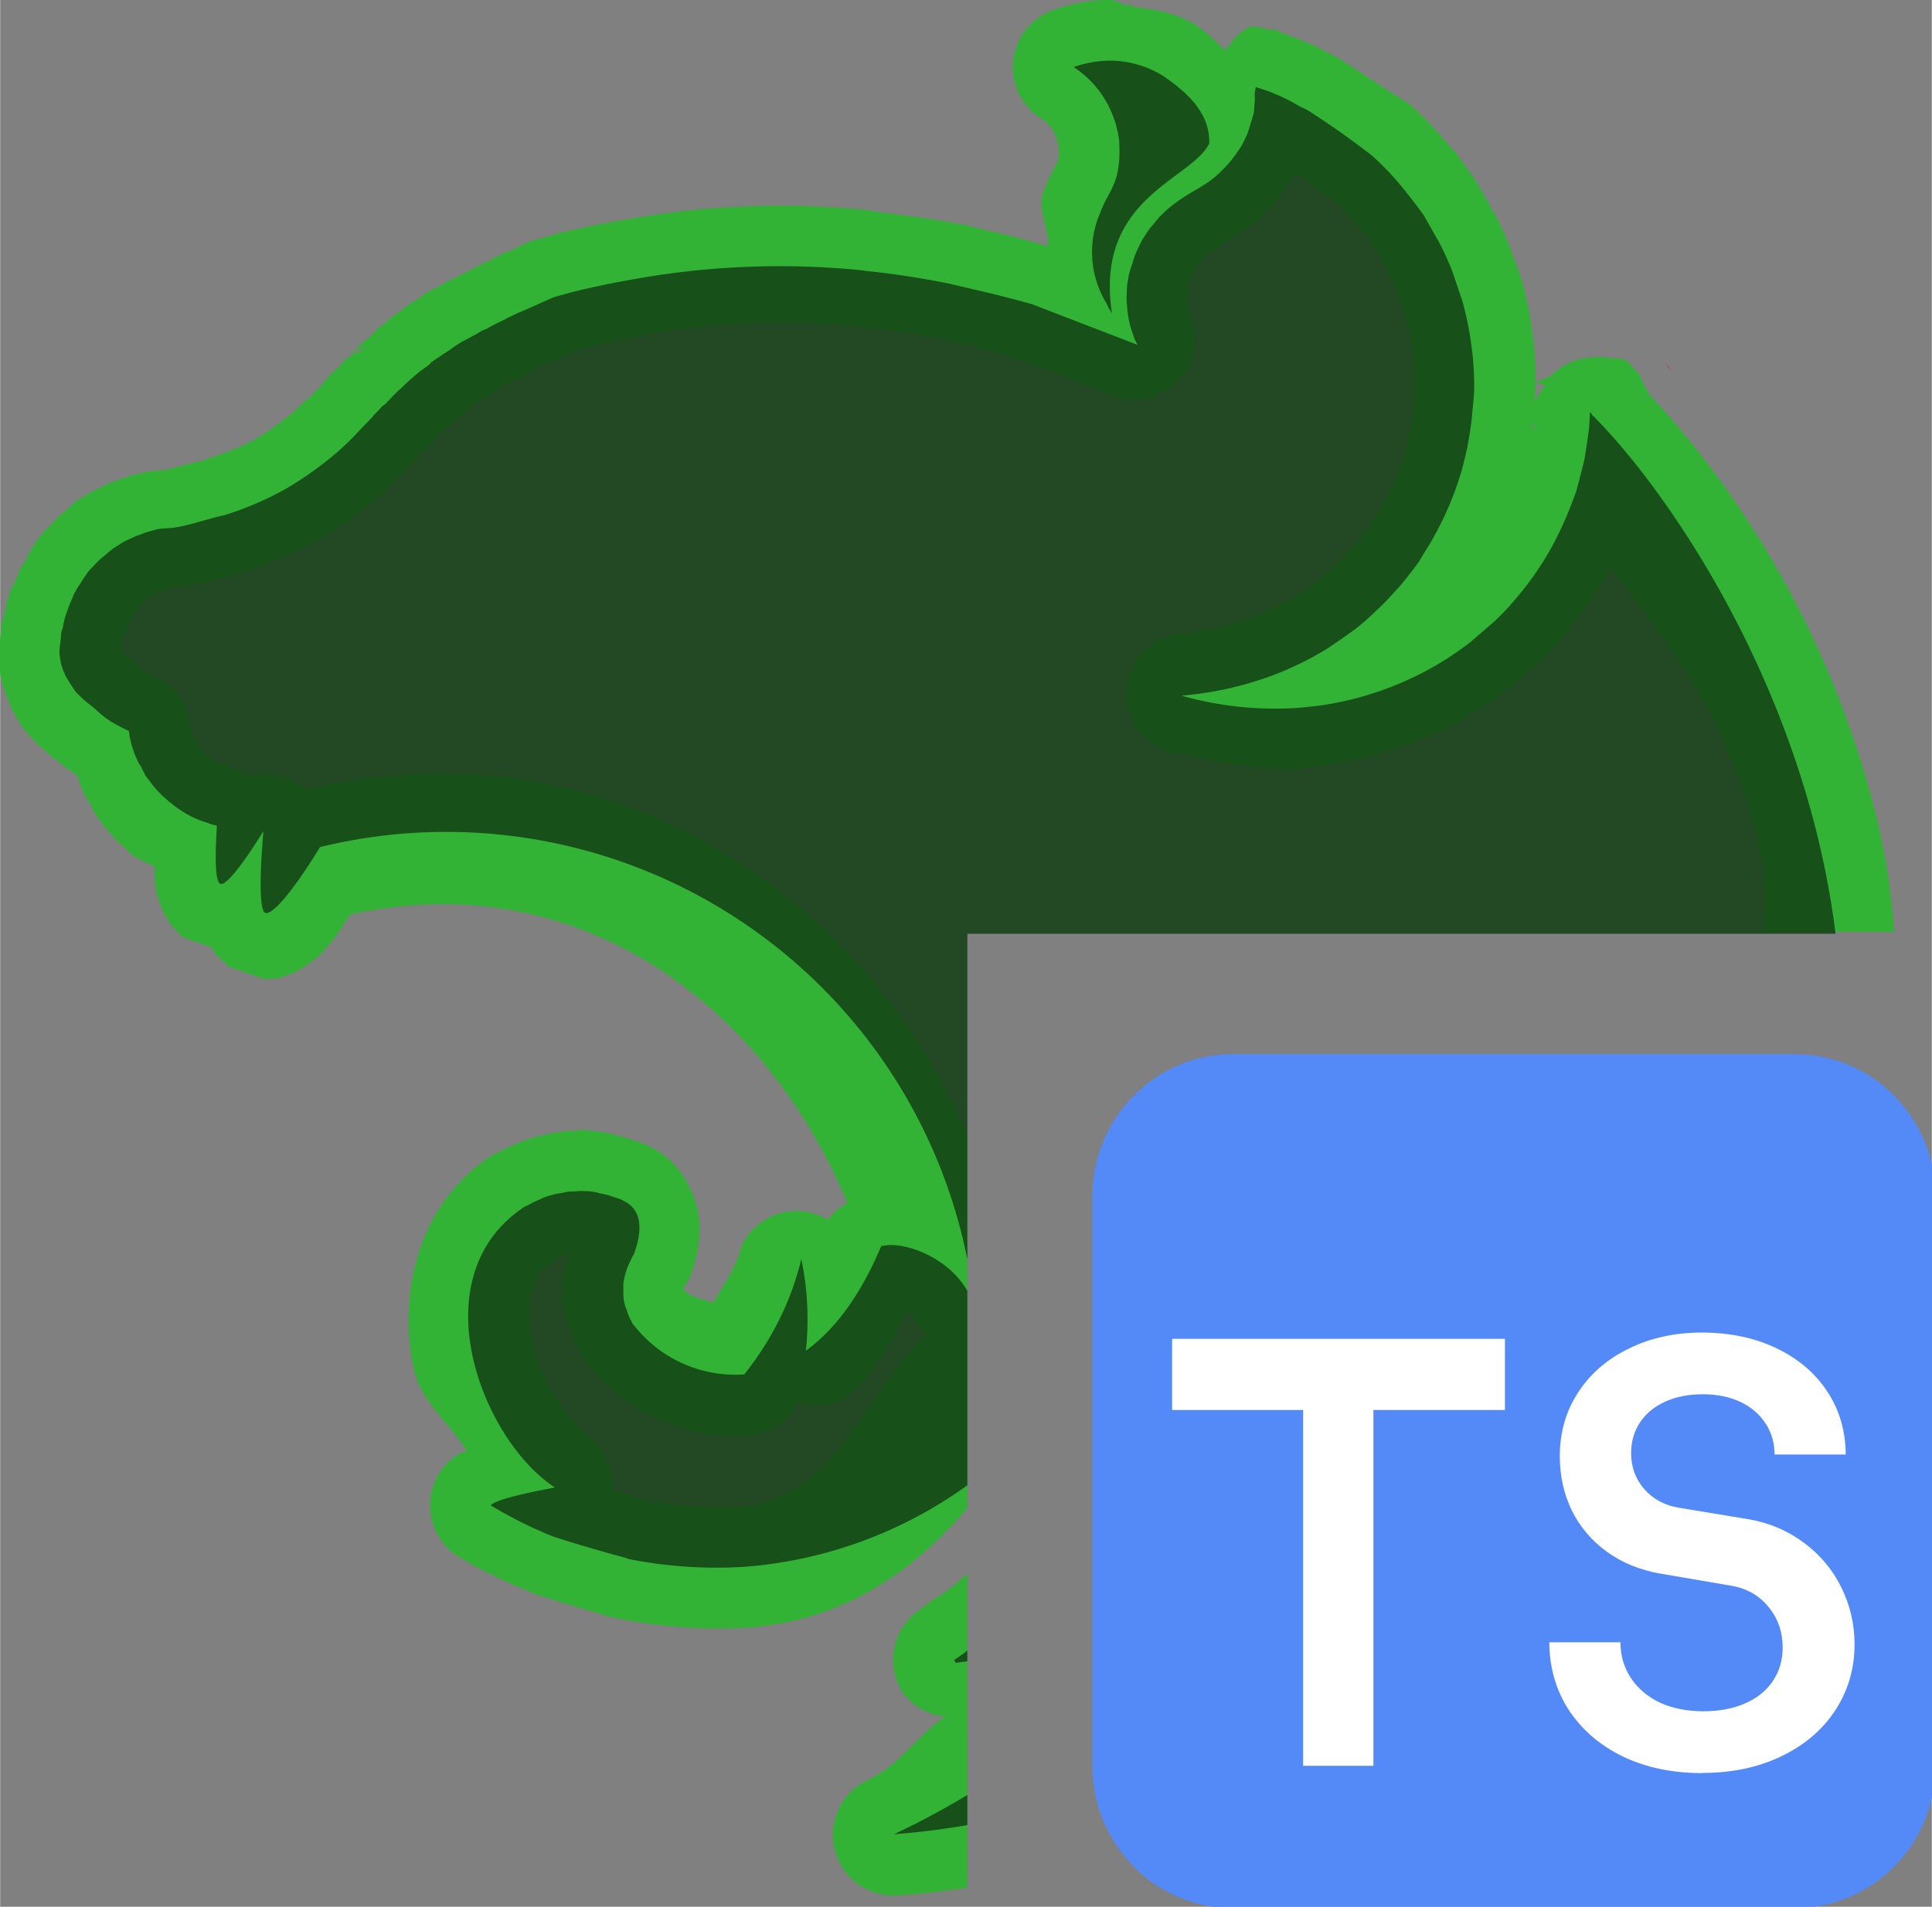 <?xml version="1.0" encoding="UTF-8" standalone="no"?>
<svg
   id="svg8"
   version="1.1"
   viewBox="0 0 4.234 4.18"
   height="15.797"
   width="16.004"
   xml:space="preserve"
   xmlns="http://www.w3.org/2000/svg"
   xmlns:svg="http://www.w3.org/2000/svg"
   xmlns:rdf="http://www.w3.org/1999/02/22-rdf-syntax-ns#"
   xmlns:cc="http://creativecommons.org/ns#"
   xmlns:dc="http://purl.org/dc/elements/1.1/"><rect x="0" y="0" width="4.234" height="4.18" fill="#808080" stroke="none"/><defs
     id="defs2" /><path
     id="path13960"
     style="color:#000000;opacity:0.84;fill:#e0234e;stroke:none;stroke-width:1;stroke-dasharray:none"
     d="m 3.65,0.797 0.01,0.014 c -4.78e-4,-0.001 -0.002,-0.006 -0.002,-0.006 -3.2e-5,-4.187e-5 -0.004,-0.004 -0.008,-0.008 z" /><path
     id="path18145"
     style="color:#000000;fill:#32b335;fill-opacity:1;stroke-linecap:square;stroke-linejoin:round;paint-order:stroke markers fill"
     d="M 2.429,2.3034148e-6 C 2.388,7.4645341e-4 2.347,0.008 2.308,0.022 a 0.133,0.133 0 0 0 -0.029,0.236 c 0.024,0.016 0.032,0.028 0.039,0.053 1.651e-4,6.0938e-4 -1.653e-4,0.001 0,0.002 -1.035e-4,-9.0561e-4 2.428e-4,0.004 0,0.002 a 0.133,0.133 0 0 0 0.002,0.004 0.133,0.133 0 0 0 0,0.002 0.133,0.133 0 0 0 0,0.002 c 9.52e-4,0.025 -3.975e-4,0.027 -0.002,0.031 -0.002,0.004 -0.016,0.027 -0.029,0.061 -0.018,0.04 0.009,0.082 0.008,0.125 C 2.256,0.528 2.216,0.517 2.176,0.508 L 2.111,0.492 a 0.133,0.133 0 0 0 -0.004,0 C 2.046,0.48 1.986,0.472 1.924,0.465 l -0.004,-0.002 a 0.133,0.133 0 0 0 -0.008,0 0.133,0.133 0 0 0 -0.006,-0.002 c -0.178,-0.018 -0.357,-0.012 -0.533,0.02 -0.049,0.008 -0.097,0.018 -0.145,0.029 a 0.133,0.133 0 0 0 -0.004,0.002 l -0.045,0.012 a 0.133,0.133 0 0 0 -0.014,0.004 c -0.024,0.009 -0.039,0.019 -0.049,0.023 v -0.002 l -0.032,0.016 h -0.002 a 0.133,0.133 0 0 0 -0.002,0.002 c -3.52e-4,1.5244e-4 -0.043,0.027 -0.043,0.027 l 0.037,-0.025 c -0.01,0.005 -0.024,0.011 -0.041,0.022 -0.012,0.006 -0.024,0.011 -0.035,0.018 -0.006,0.003 -0.013,0.005 -0.018,0.008 -0.001,6.7301e-4 -0.003,0.001 -0.004,0.002 a 0.133,0.133 0 0 0 -0.006,0.004 l -0.027,0.014 c -0.013,0.007 -0.025,0.017 -0.037,0.025 v -0.002 c 1.511e-4,-1.0828e-4 -0.01,0.008 -0.018,0.013 l -0.002,0.002 c -0.003,0.002 -0.003,0.002 -0.006,0.004 -7.614e-4,5.2037e-4 -0.001,0.002 -0.002,0.002 a 0.133,0.133 0 0 0 -0.002,0.002 0.133,0.133 0 0 0 -0.002,0 c -0.002,0.001 -0.003,0.003 -0.004,0.004 -0.004,0.003 -0.008,0.005 -0.011,0.008 a 0.133,0.133 0 0 0 -0.012,0.01 l -0.002,0.002 a 0.133,0.133 0 0 0 -0.008,0.008 l 0.002,-0.004 a 0.133,0.133 0 0 0 -0.008,0.006 l -0.008,0.008 c -0.002,0.002 -0.005,0.006 -0.009,0.01 a 0.133,0.133 0 0 0 -0.002,0.002 0.133,0.133 0 0 0 -0.004,0.004 c -2.318e-4,7.469e-5 -0.002,0.002 -0.002,0.002 -1.197e-4,1.6995e-4 -0.001,-2.0998e-4 -0.002,0 -3.65e-5,2.558e-5 -0.006,0.005 -0.012,0.01 -0.003,0.002 -0.005,0.005 -0.008,0.008 2.68e-5,-2.685e-5 -0.002,0.001 -0.002,0.002 -3.355e-4,3.0299e-4 -0.002,0.002 -0.002,0.002 -0.005,0.004 -0.009,0.009 -0.013,0.014 0.003,-0.002 0.005,-0.001 0.008,-0.004 4.106e-4,-5.3806e-4 -4.213e-4,-0.002 0,-0.002 0.004,-0.004 0.01,-0.008 0.01,-0.008 -1.57e-5,1.105e-5 0.006,-0.002 0.008,-0.002 0.002,-6.6843e-4 0.007,-0.002 0.011,-0.004 a 0.133,0.133 0 0 0 -0.019,0.013 0.133,0.133 0 0 0 -0.016,0.008 0.133,0.133 0 0 0 -0.004,0.002 c -3.535e-4,3.1805e-4 -0.002,-2.639e-4 -0.002,0 -3.173e-4,3.8594e-4 3.704e-4,0.002 0,0.002 -6.714e-4,6.0343e-4 -0.004,0.002 -0.004,0.002 2.1e-5,-2.416e-5 -0.003,0.002 -0.004,0.004 l -0.004,0.004 -0.002,0.002 c -1.046e-4,1.2995e-4 8.5e-6,0.002 0,0.002 a 0.133,0.133 0 0 0 -0.014,0.013 c -0.002,0.002 -0.005,0.003 -0.006,0.004 a 0.133,0.133 0 0 0 -0.013,0.016 l -0.018,0.02 -0.002,0.002 a 0.133,0.133 0 0 0 -0.004,0.004 c -0.012,0.014 -0.027,0.025 -0.041,0.037 a 0.133,0.133 0 0 0 0,0.002 c -0.03,0.026 -0.061,0.049 -0.096,0.069 -0.032,0.017 -0.067,0.03 -0.102,0.041 -8.131e-4,2.596e-4 -0.001,0.002 -0.002,0.002 -0.047,0.011 -0.09,0.023 -0.096,0.023 -0.011,8.9e-4 -0.025,0.002 -0.027,0.002 a 0.133,0.133 0 0 0 -0.018,0.004 l -0.025,0.006 a 0.133,0.133 0 0 0 -0.012,0.004 l -0.025,0.009 a 0.133,0.133 0 0 0 -0.011,0.004 l -0.024,0.012 a 0.133,0.133 0 0 0 -0.016,0.008 l -0.022,0.013 a 0.133,0.133 0 0 0 -0.006,0.004 c -0.008,0.005 -0.014,0.012 -0.021,0.018 -0.002,0.002 -0.002,0.002 -0.004,0.004 -0.004,0.003 -0.008,0.006 -0.012,0.01 -0.009,0.008 -0.018,0.018 -0.023,0.024 a 0.133,0.133 0 0 0 -0.002,0.002 c -5.738e-4,6.619e-4 -0.013,0.009 -0.029,0.034 a 0.133,0.133 0 0 0 -0.001,0.002 c -0.002,0.002 -0.011,0.014 -0.022,0.039 -0.004,0.007 -0.01,0.013 -0.013,0.02 a 0.133,0.133 0 0 0 -0.002,0.008 l -0.012,0.025 a 0.133,0.133 0 0 0 -0.004,0.008 c -0.004,0.01 -0.007,0.021 -0.01,0.032 a 0.133,0.133 0 0 0 -0.002,0.01 c -2.35e-4,9.984e-4 -0.003,0.014 -0.004,0.019 a 0.133,0.133 0 0 0 -0.004,0.01 c -0.003,0.016 -0.001,0.011 -0.002,0.018 -4.358e-4,0.005 -0.002,0.018 -0.002,0.02 -8.528e-4,0.006 -0.004,0.02 -0.004,0.039 0,0.003 -1.2910000345e-4,0.016 0.004,0.037 0.003,0.02 0.01,0.04 0.018,0.059 a 0.133,0.133 0 0 0 0.004,0.012 c 0.009,0.019 0.016,0.029 0.021,0.037 a 0.133,0.133 0 0 0 0,0.002 l 0.014,0.018 a 0.133,0.133 0 0 0 0.012,0.014 c 0.015,0.015 0.03,0.03 0.047,0.043 0.001,0.001 0.005,0.002 0.006,0.004 7.369e-4,5.455e-4 8.093e-4,0.002 0.002,0.002 0.011,0.01 0.029,0.022 0.045,0.033 0.002,0.006 0.004,0.012 0.006,0.018 a 0.133,0.133 0 0 0 0,0.002 l 0.008,0.018 a 0.133,0.133 0 0 0 0.013,0.023 l 0.004,0.006 c 0.002,0.003 0.002,0.007 0.004,0.01 a 0.133,0.133 0 0 0 0.008,0.013 l 0.016,0.022 a 0.133,0.133 0 0 0 0.006,0.006 c 0.008,0.01 0.016,0.02 0.025,0.029 a 0.133,0.133 0 0 0 0.006,0.004 l 0.019,0.018 a 0.133,0.133 0 0 0 0.002,0.002 c 6.681e-4,5.797e-4 0.001,0.002 0.002,0.002 0.015,0.012 0.034,0.017 0.051,0.027 4.712e-4,0.028 -0.005,0.047 0.02,0.101 0.004,0.009 0.013,0.023 0.013,0.024 3.437e-4,4.682e-4 0.027,0.029 0.027,0.029 6.561e-4,5.041e-4 0.042,0.015 0.063,0.022 0.004,0.006 0.01,0.015 0.01,0.016 4.454e-4,5.918e-4 0.029,0.027 0.029,0.027 0.001,7.937e-4 0.077,0.027 0.078,0.027 7.077e-4,2.45e-5 0.022,-2.78e-4 0.032,-0.002 0.009,-0.002 0.016,-0.005 0.023,-0.008 0.014,-0.005 0.023,-0.01 0.031,-0.016 0.032,-0.02 0.045,-0.036 0.061,-0.055 0.015,-0.017 0.027,-0.04 0.041,-0.06 C 1.263,1.895 1.672,2.196 1.857,2.637 a 0.133,0.133 0 0 0 -0.043,0.037 0.133,0.133 0 0 0 -0.188,0.055 c -0.011,0.046 -0.039,0.086 -0.063,0.127 -0.023,-0.009 -0.048,-0.01 -0.065,-0.029 4.052e-4,-0.001 -5.285e-4,-0.002 0,-0.004 a 0.133,0.133 0 0 0 0.016,-0.029 c 0.012,-0.035 0.022,-0.073 0.018,-0.121 -0.005,-0.048 -0.033,-0.108 -0.078,-0.141 a 0.133,0.133 0 0 0 -0.008,-0.006 c -0.013,-0.008 -0.027,-0.015 -0.041,-0.021 a 0.133,0.133 0 0 0 -0.008,-0.002 l -0.01,-0.004 -0.006,-0.002 a 0.133,0.133 0 0 0 -0.014,-0.004 c -0.005,-0.001 -0.014,-0.004 -0.023,-0.006 -0.01,-0.003 -0.021,-0.005 -0.032,-0.006 l -0.013,-0.002 c -0.009,-9.773e-4 -0.019,-0.001 -0.027,-0.002 a 0.133,0.133 0 0 0 -0.01,0.002 h -0.008 c -0.02,1.092e-4 -0.041,0.004 -0.06,0.01 l 0.02,-0.006 c -0.005,7.364e-4 -0.018,0.004 -0.034,0.008 -0.013,0.003 -0.026,0.007 -0.039,0.012 a 0.133,0.133 0 0 0 -0.008,0.004 l -0.02,0.008 a 0.133,0.133 0 0 0 -0.004,0.002 c -0.014,0.007 -0.016,0.009 -0.01,0.006 a 0.133,0.133 0 0 0 -0.023,0.011 C 0.911,2.643 0.873,2.842 0.906,2.998 c 0.016,0.077 0.079,0.121 0.117,0.183 -0.009,0.005 -0.011,6.809e-4 -0.023,0.01 a 0.133,0.133 0 0 0 -0.016,0.012 l -0.002,0.002 a 0.133,0.133 0 0 0 0.025,0.209 c 0.05,0.03 0.102,0.054 0.156,0.076 a 0.133,0.133 0 0 0 0.008,0.004 c 0.068,0.022 0.137,0.042 0.168,0.051 l -0.001,-0.001 a 0.133,0.133 0 0 0 0.01,0.003 c 0.095,0.019 0.192,0.027 0.289,0.021 a 0.133,0.133 0 0 0 0.002,0 C 1.845,3.553 1.997,3.45 2.12,3.306 V 2.488 C 1.881,1.93 1.297,1.579 0.672,1.731 a 0.133,0.133 0 0 0 -0.123,-0.029 0.133,0.133 0 0 0 -0.035,-0.016 l -0.008,-0.004 a 0.133,0.133 0 0 0 -0.008,-0.002 c -0.012,-0.004 -0.024,-0.009 -0.034,-0.018 a 0.133,0.133 0 0 0 -0.029,-0.02 l 0.009,0.004 v -0.002 c -0.001,-0.001 -0.002,-0.003 -0.004,-0.004 l -0.002,-0.002 -0.004,-0.006 -0.004,-0.008 c -2.61e-4,-5.294e-4 2.579e-4,-0.002 0,-0.002 a 0.133,0.133 0 0 0 -0.012,-0.018 h 0.002 l 0.002,0.002 c -0.003,-0.006 -0.005,-0.013 -0.006,-0.02 A 0.133,0.133 0 0 0 0.328,1.478 l -0.002,-0.002 h -0.002 c -0.019,-0.009 -0.004,-0.003 -0.031,-0.026 a 0.133,0.133 0 0 0 -0.01,-0.008 c -0.005,-0.003 -0.008,-0.007 -0.012,-0.011 l -0.006,-0.006 v -0.002 c 8.967e-4,-0.008 0.004,-0.022 0.002,-0.014 l -0.004,0.009 a 0.133,0.133 0 0 0 0,-5.167e-4 0.133,0.133 0 0 0 0,-5.168e-4 0.133,0.133 0 0 0 0,-5.168e-4 0.133,0.133 0 0 0 0,-5.167e-4 0.133,0.133 0 0 0 0,-5.168e-4 0.133,0.133 0 0 0 0,-5.167e-4 0.133,0.133 0 0 0 0.008,-0.027 l 0.002,-0.002 -0.002,0.01 c 0.001,-0.005 0.003,-0.009 0.004,-0.014 l 0.004,-0.008 0.004,-0.012 0.004,-0.006 a 0.133,0.133 0 0 0 0.012,-0.02 c -0.005,0.011 0.002,3.105e-4 0.006,-0.006 l 0.002,-0.004 c 9.8e-6,2.865e-4 -0.002,0.005 0.006,-0.004 a 0.133,0.133 0 0 0 0.01,-0.01 l 0.006,-0.004 0.01,-0.006 0.01,-0.004 0.011,-0.006 0.01,-0.002 0.01,-0.002 a 0.133,0.133 0 0 0 0.006,0 c 0.068,-0.006 0.11,-0.026 0.137,-0.032 a 0.133,0.133 0 0 0 0.013,-0.002 c 0.053,-0.017 0.104,-0.04 0.152,-0.066 a 0.133,0.133 0 0 0 0.002,0 c 0.049,-0.028 0.096,-0.061 0.138,-0.098 0.021,-0.018 0.04,-0.037 0.059,-0.057 l 0.002,-0.002 a 0.133,0.133 0 0 0 0.002,-0.002 l 0.024,-0.026 0.008,-0.009 0.004,-0.004 0.008,-0.008 a 0.133,0.133 0 0 0 0.008,-0.008 0.133,0.133 0 0 0 0.002,0 l 0.014,-0.016 c -3.91e-5,3.907e-5 0.001,-0.003 0.002,-0.004 6.4e-6,-4.47e-6 -0.003,9.5838e-4 -0.003,0.001 a 0.133,0.133 0 0 0 0.011,-0.009 h 5.168e-4 c 4.673e-4,1.0017e-4 6.995e-4,3.0051e-4 0.001,0 a 0.133,0.133 0 0 0 0.003,-0.003 c 4.41e-4,-2.3392e-4 7.532e-4,-6.9353e-4 0.001,-0.001 5.802e-4,-7.6218e-4 0.002,-0.001 0.002,-0.002 l 0.004,-0.004 c 4.474e-4,-5.4392e-4 0.001,-0.001 0.002,-0.002 2.362e-4,-2.1197e-4 0.002,1.435e-4 0.002,0 4.501e-4,-3.2319e-4 0.001,-0.002 0.002,-0.002 8.024e-4,-9.8089e-4 7.133e-4,-5.2654e-4 0.002,-0.002 0.003,-0.002 0.005,-0.004 0.008,-0.006 v -0.002 l 0.006,-0.004 0.006,-0.006 h 0.002 a 0.133,0.133 0 0 0 0.002,-0.002 l 0.013,-0.012 a 0.133,0.133 0 0 0 0.004,-0.004 c 6.9e-4,-3.6452e-4 0.002,-0.002 0.002,-0.002 -2.28e-5,1.253e-5 0.001,-0.002 0.002,-0.002 a 0.133,0.133 0 0 0 0.004,-0.002 0.133,0.133 0 0 0 0.002,-0.002 0.133,0.133 0 0 0 0.01,-0.006 c 7e-5,-5.366e-5 0.005,-0.005 0.008,-0.008 l -0.002,0.004 c 0.002,-0.002 0.006,-0.004 0.012,-0.008 0.004,-0.003 0.007,-0.005 0.011,-0.008 l 0.016,-0.01 0.009,-0.004 c 0.005,-0.002 0.01,-0.005 0.014,-0.008 a 0.133,0.133 0 0 0 0.018,-0.008 c 0.009,-0.005 0.018,-0.01 0.027,-0.014 a 0.133,0.133 0 0 0 0.013,-0.008 c 8.082e-4,-4.9374e-4 0.007,-0.003 0.018,-0.008 l 0.006,-0.004 0.027,-0.011 a 0.133,0.133 0 0 0 0.002,0 c 0.018,-0.008 0.028,-0.015 0.035,-0.018 h 0.002 l 0.032,-0.008 c 0.041,-0.01 0.082,-0.019 0.123,-0.026 0.148,-0.026 0.3,-0.032 0.449,-0.018 h 0.006 0.002 a 0.133,0.133 0 0 0 0.01,0.002 c 0.057,0.006 0.114,0.014 0.17,0.025 l 0.058,0.014 a 0.133,0.133 0 0 0 0.002,0 c 0.037,0.009 0.073,0.019 0.11,0.029 l 0.221,0.086 A 0.133,0.133 0 0 0 2.613,0.703 l -0.002,-0.004 -0.002,-0.006 -0.004,-0.013 v -0.002 c -0.001,-0.005 -0.002,-0.01 -0.002,-0.016 a 0.133,0.133 0 0 0 0,-5.1676e-4 0.133,0.133 0 0 0 0,-5.1676e-4 0.133,0.133 0 0 0 0,-5.1677e-4 0.133,0.133 0 0 0 0,-5.1676e-4 0.133,0.133 0 0 0 0,-5.1677e-4 0.133,0.133 0 0 0 0,-5.1676e-4 0.133,0.133 0 0 0 0,-5.1677e-4 0.133,0.133 0 0 0 0,-5.1676e-4 0.133,0.133 0 0 0 0,-5.1676e-4 0.133,0.133 0 0 0 0,-5.1677e-4 0.133,0.133 0 0 0 0,-5.1676e-4 0.133,0.133 0 0 0 0,-5.1677e-4 0.133,0.133 0 0 0 -5.168e-4,-0.002 l 5.168e-4,-5.1677e-4 c 6.25e-5,-6.3703e-4 0,-0.002 0,-0.003 v -0.012 -0.004 a 0.133,0.133 0 0 0 0,-5.1677e-4 0.133,0.133 0 0 0 0,-5.1676e-4 0.133,0.133 0 0 0 0,-5.1677e-4 0.133,0.133 0 0 0 0,-5.1676e-4 l 0.002,-0.012 c 4.076e-4,-0.001 0.001,-0.002 0.002,-0.004 a 0.133,0.133 0 0 0 0.002,-0.008 l 0.002,-0.004 0.01,-0.016 v -0.002 c 5.212e-4,-7.4481e-4 0.002,-0.001 0.002,-0.002 a 0.133,0.133 0 0 0 0.008,-0.012 h 0.002 a 0.133,0.133 0 0 0 0.002,-0.004 0.133,0.133 0 0 0 0.01,-0.01 l 0.002,-0.002 a 0.133,0.133 0 0 0 0.006,-0.004 c -8.401e-4,7.4902e-4 0.001,-8.8937e-4 0.003,-0.003 0.002,-0.001 0.004,-0.003 0.007,-0.005 a 0.133,0.133 0 0 0 0.002,0 c 0.01,-0.007 0.035,-0.022 0.065,-0.043 0.018,-0.012 0.028,-0.021 0.031,-0.023 a 0.133,0.133 0 0 0 0.002,-0.006 c 0.01,-0.009 0.027,-0.023 0.022,-0.018 a 0.133,0.133 0 0 0 0.013,-0.016 c 0.006,-0.008 0.012,-0.015 0.018,-0.023 0.003,-0.003 0.004,-0.005 0.005,-0.006 h -5.167e-4 l 0.004,-0.008 a 0.133,0.133 0 0 0 0.014,-0.022 c 0.03,0.021 0.059,0.042 0.088,0.065 4.215e-4,3.2772e-4 0.001,-3.2811e-4 0.002,0 0.018,0.017 0.035,0.035 0.051,0.055 0.012,0.015 0.024,0.03 0.035,0.047 l 0.027,0.051 c 0.007,0.015 0.015,0.029 0.021,0.044 l 0.018,0.055 c 0.009,0.035 0.015,0.069 0.018,0.105 9.07e-4,0.015 0.002,0.028 0.002,0.039 0,0.014 -0.001,0.034 -0.004,0.055 a 0.133,0.133 0 0 0 0,0.002 c -0.001,0.015 -0.004,0.033 -0.008,0.056 -0.004,0.018 -0.009,0.036 -0.013,0.049 -0.011,0.035 -0.025,0.067 -0.043,0.099 a 0.133,0.133 0 0 0 -0.002,0.002 c -0.006,0.011 -0.014,0.025 -0.025,0.043 a 0.133,0.133 0 0 0 0,0.002 c -0.011,0.015 -0.024,0.032 -0.037,0.047 -0.013,0.015 -0.025,0.028 -0.033,0.035 a 0.133,0.133 0 0 0 -0.006,0.006 c -0.012,0.012 -0.025,0.022 -0.039,0.033 -0.013,0.01 -0.028,0.022 -0.045,0.034 -0.031,0.019 -0.066,0.035 -0.1,0.049 -0.053,0.019 -0.108,0.033 -0.164,0.037 a 0.133,0.133 0 0 0 0.008,0.264 c 0.004,0.001 0.009,0.001 0.013,0.002 0.082,0.019 0.166,0.034 0.25,0.029 a 0.133,0.133 0 0 0 0.004,-0.002 c 0.022,-0.002 0.049,-0.004 0.08,-0.01 0.081,-0.014 0.158,-0.039 0.232,-0.076 0.049,-0.024 0.096,-0.053 0.139,-0.086 a 0.133,0.133 0 0 0 0.006,-0.006 l 0.023,-0.02 0.027,-0.023 a 0.133,0.133 0 0 0 0.01,-0.008 c 0.017,-0.017 0.036,-0.036 0.055,-0.059 h -0.002 c 0.035,-0.041 0.068,-0.085 0.094,-0.133 a 0.133,0.133 0 0 0 0,-5.167e-4 0.133,0.133 0 0 0 0,-5.168e-4 0.133,0.133 0 0 0 0,-5.168e-4 c 0.003,-0.006 0.005,-0.012 0.008,-0.018 0.116,0.16 0.249,0.31 0.322,0.592 0.017,0.066 0.019,0.136 0.011,0.209 h 0.29 c -0.007,-0.096 -0.022,-0.188 -0.045,-0.276 -0.111,-0.427 -0.332,-0.732 -0.492,-0.902 -0.002,-0.002 -0.004,-0.01 -0.006,-0.012 -0.006,-0.007 -0.013,-0.03 -0.02,-0.037 -0.007,-0.007 -0.022,-0.024 -0.022,-0.024 -2.07e-4,-1.5285e-4 -0.005,-0.003 -0.006,-0.004 a 0.133,0.133 0 0 0 -0.027,-0.002 0.133,0.133 0 0 0 -0.045,-0.002 0.133,0.133 0 0 0 -0.09,0.041 0.133,0.133 0 0 0 -0.029,0.013 v 0.002 l 0.018,0.004 a 0.133,0.133 0 0 0 -0.024,0.039 c 0.001,-0.015 0.002,-0.029 0.002,-0.045 0,-0.022 -0.001,-0.041 -0.002,-0.057 a 0.133,0.133 0 0 0 0,-5.1677e-4 0.133,0.133 0 0 0 0,-5.1676e-4 0.133,0.133 0 0 0 0,-5.1677e-4 c -0.004,-0.054 -0.013,-0.108 -0.027,-0.16 a 0.133,0.133 0 0 0 -0.002,-0.008 l -0.024,-0.065 a 0.133,0.133 0 0 0 -0.002,-0.006 c -0.01,-0.025 -0.021,-0.05 -0.034,-0.074 a 0.133,0.133 0 0 0 -0.004,-0.006 l -0.034,-0.061 a 0.133,0.133 0 0 0 -0.006,-0.008 c -0.014,-0.021 -0.029,-0.042 -0.045,-0.063 a 0.133,0.133 0 0 0 -0.002,0 c -0.027,-0.033 -0.056,-0.065 -0.088,-0.094 a 0.133,0.133 0 0 0 -0.006,-0.006 C 3.041,0.199 2.991,0.164 2.939,0.131 a 0.133,0.133 0 0 0 -0.006,-0.004 c -0.005,-0.003 -0.011,-0.005 -0.016,-0.008 l -0.019,-0.01 C 2.874,0.096 2.847,0.086 2.82,0.076 2.819,0.076 2.819,0.075 2.818,0.074 a 0.133,0.133 0 0 0 -0.004,0 c -0.009,-0.003 -0.016,-0.009 -0.025,-0.012 v 0.006 a 0.133,0.133 0 0 0 -0.049,-0.01 0.133,0.133 0 0 0 -0.054,0.053 C 2.665,0.092 2.643,0.07 2.627,0.059 a 0.133,0.133 0 0 0 -0.006,-0.004 C 2.579,0.028 2.53,0.021 2.48,0.014 a 0.133,0.133 0 0 0 -0.006,-0.006 v 0.004 C 2.459,0.01 2.447,-3.8526585e-5 2.431,2.2634148e-6 a 0.133,0.133 0 0 0 -0.002,0 z M 2.304,0.722 c 0.002,0.003 0.004,0.007 0.006,0.01 7.045e-4,0.001 -7.194e-4,0.002 0,0.004 z m 1.055,0.204 c 0.002,0.01 0.004,0.014 0.006,0.023 -0.004,-0.009 -0.006,-0.014 -0.008,-0.018 2.32e-4,-0.002 0.002,-0.003 0.002,-0.006 z m -3.094,0.504 0.008,0.029 a 0.133,0.133 0 0 0 -0.008,-0.027 z M 1.248,2.746 c -0.005,0.015 -0.012,0.031 -0.014,0.047 a 0.133,0.133 0 0 0 -0.002,0.02 v 0.013 c 0,0.008 -8.364e-4,0.023 0.002,0.041 a 0.133,0.133 0 0 0 0.002,0.002 c 0.002,0.014 0.005,0.026 0.01,0.039 7.758e-4,0.003 0.001,0.002 0.002,0.004 0.001,0.003 7.231e-4,0.006 0.002,0.009 0.003,0.008 0.007,0.018 0.008,0.02 a 0.133,0.133 0 0 0 0.006,0.012 c 0.001,0.003 0.004,0.008 0.01,0.018 a 0.133,0.133 0 0 0 0.006,0.008 c 0.002,0.003 0.002,0.005 0.004,0.008 0.085,0.109 0.22,0.17 0.358,0.16 a 0.133,0.133 0 0 0 0.094,-0.051 c 0.005,-0.006 0.007,-0.015 0.012,-0.022 a 0.133,0.133 0 0 0 0.098,-0.006 c 0.078,-0.056 0.104,-0.125 0.141,-0.192 0.014,0.01 0.02,0.018 0.021,0.022 3.59e-5,1.777e-4 -1.78e-5,0.002 0,0.002 a 0.133,0.133 0 0 0 0.02,0.025 C 1.888,3.066 1.828,3.288 1.621,3.303 c -0.071,0.004 -0.14,-0.002 -0.211,-0.016 -0.013,-0.004 -0.045,-0.014 -0.069,-0.021 A 0.133,0.133 0 0 0 1.291,3.149 c -0.036,-0.024 -0.105,-0.118 -0.123,-0.205 -0.018,-0.087 -0.01,-0.143 0.057,-0.188 5.204e-4,-3.352e-4 0.006,-0.002 0.006,-0.002 l 0.01,-0.004 0.004,-0.002 a 0.133,0.133 0 0 0 0.004,-0.002 z m 0.872,0.704 c -0.017,0.015 -0.035,0.03 -0.054,0.044 -0.009,0.006 -0.02,0.012 -0.022,0.013 a 0.133,0.133 0 0 0 -0.002,0.002 l -0.006,0.004 a 0.133,0.133 0 0 0 -0.002,0.002 c -0.005,0.004 -0.01,0.008 -0.016,0.012 a 0.133,0.133 0 0 0 -0.047,0.17 l 0.002,0.006 a 0.133,0.133 0 0 0 0.098,0.06 C 2.011,3.804 1.972,3.869 1.904,3.901 a 0.133,0.133 0 0 0 0.065,0.254 c 0.051,-0.003 0.101,-0.009 0.151,-0.017 z" /><path
     id="path18147"
     style="color:#000000;fill:#134014;fill-opacity:0.851;stroke-width:0.266;stroke-linecap:square;stroke-linejoin:round;paint-order:stroke markers fill"
     d="m 2.431,0.133 a 0.247,0.247 0 0 0 -0.078,0.014 c 0.051,0.034 0.08,0.08 0.094,0.131 0.001,0.007 0.003,0.011 0.004,0.019 a 0.111,0.111 0 0 1 0.002,0.018 c 0.004,0.089 -0.023,0.1 -0.042,0.152 a 0.215,0.215 0 0 0 0.014,0.198 0.121,0.121 0 0 0 0.012,0.022 C 2.398,0.434 2.61,0.395 2.65,0.315 2.653,0.245 2.596,0.199 2.55,0.167 A 0.222,0.222 0 0 0 2.431,0.133 Z m 0.321,0.058 c -0.004,0.023 -0.001,0.017 -0.002,0.029 l -0.002,0.026 a 0.219,0.219 0 0 1 -0.007,0.024 c -0.002,0.008 -0.005,0.017 -0.008,0.025 l -0.011,0.023 c -0.003,0.004 -0.005,0.009 -0.008,0.012 l -0.006,0.009 a 0.35,0.35 0 0 1 -0.016,0.02 c -0.006,0.006 -0.011,0.013 -0.018,0.018 v 0.001 c -0.006,0.005 -0.012,0.011 -0.019,0.016 -0.021,0.016 -0.046,0.028 -0.068,0.043 -0.007,0.005 -0.014,0.01 -0.02,0.015 a 0.147,0.147 0 0 0 -0.019,0.017 c -0.007,0.006 -0.012,0.012 -0.018,0.02 -0.005,0.006 -0.011,0.012 -0.015,0.019 a 0.257,0.257 0 0 0 -0.014,0.022 l -0.011,0.023 c -0.003,0.008 -0.006,0.015 -0.008,0.024 a 0.326,0.326 0 0 0 -0.008,0.025 l -0.002,0.012 -0.002,0.012 -0.001,0.025 c 0,0.006 6.37e-5,0.012 0.001,0.018 a 0.206,0.206 0 0 0 0.008,0.049 l 0.008,0.024 c 0.002,0.005 0.005,0.01 0.007,0.014 L 2.262,0.667 A 2.492,2.492 0 0 0 2.145,0.637 L 2.081,0.622 A 1.872,1.872 0 0 0 1.898,0.594 l -0.005,-0.001 a 1.802,1.802 0 0 0 -0.498,0.018 2.025,2.025 0 0 0 -0.136,0.028 l -0.044,0.012 c -0.015,0.006 -0.029,0.013 -0.043,0.019 l -0.034,0.015 c -0.002,9.7538e-4 -0.004,0.001 -0.005,0.002 -0.01,0.005 -0.02,0.009 -0.028,0.014 a 0.445,0.445 0 0 0 -0.039,0.02 c -0.007,0.002 -0.014,0.006 -0.02,0.01 a 0.091,0.091 0 0 1 -0.009,0.005 l -0.026,0.014 a 0.254,0.254 0 0 0 -0.024,0.016 c -0.007,0.005 -0.014,0.009 -0.02,0.013 -9.754e-4,0.001 -0.003,0.002 -0.004,0.003 a 0.233,0.233 0 0 0 -0.019,0.013 l -0.002,0.003 -0.016,0.012 -0.006,0.004 -0.015,0.013 c -9.754e-4,0.002 -0.004,0.003 -0.005,0.004 l -0.018,0.017 c -9.753e-4,0 -5.746e-4,0.001 -0.002,0.002 a 0.283,0.283 0 0 0 -0.018,0.017 c -9.754e-4,9.7537e-4 -0.001,0.002 -0.002,0.002 l -0.015,0.016 -0.008,0.006 c -0.005,0.006 -0.011,0.012 -0.017,0.018 l -0.004,0.005 -0.023,0.024 -0.003,0.003 a 0.595,0.595 0 0 1 -0.051,0.05 0.762,0.762 0 0 1 -0.117,0.083 0.726,0.726 0 0 1 -0.129,0.055 c -0.042,0.009 -0.086,0.026 -0.123,0.029 -0.008,0 -0.017,0.001 -0.025,0.002 l -0.025,0.007 -0.024,0.009 -0.024,0.011 -0.022,0.014 a 0.164,0.164 0 0 0 -0.021,0.017 c -0.007,0.005 -0.014,0.012 -0.02,0.018 -0.006,0.007 -0.013,0.013 -0.018,0.02 -0.005,0.008 -0.011,0.015 -0.015,0.023 a 0.178,0.178 0 0 0 -0.014,0.023 l -0.011,0.026 a 0.777,0.777 0 0 0 -0.009,0.026 c -0.002,0.008 -0.004,0.016 -0.005,0.024 l -0.002,0.003 c -0.002,0.009 -0.002,0.021 -0.003,0.027 -9.753e-4,0.007 -0.002,0.013 -0.002,0.02 0,0.004 5.81e-5,0.009 0.001,0.013 a 0.107,0.107 0 0 0 0.011,0.037 v 0.001 c 0.003,0.006 0.007,0.012 0.011,0.019 l 0.012,0.018 a 0.267,0.267 0 0 0 0.037,0.033 c 0.024,0.021 0.03,0.028 0.061,0.044 0.005,0.003 0.01,0.005 0.016,0.008 l 0.003,0.001 a 0.207,0.207 0 0 0 0.014,0.054 l 0.008,0.018 0.004,0.005 a 0.442,0.442 0 0 0 0.011,0.022 l 0.016,0.021 a 0.293,0.293 0 0 0 0.018,0.02 l 0.019,0.017 0.002,0.001 a 0.221,0.221 0 0 0 0.084,0.045 l 0.004,0.002 0.013,0.003 c -0.003,0.055 -0.005,0.106 0.004,0.124 0.009,0.02 0.054,-0.041 0.098,-0.112 -0.006,0.07 -0.01,0.151 0,0.175 0.011,0.025 0.072,-0.054 0.124,-0.14 A 1.165,1.165 0 0 1 2.12,2.761 V 2.047 H 4.023 C 3.956,1.509 3.654,1.073 3.489,0.909 c -9.7e-4,-0.002 -0.002,-0.003 -0.002,-0.005 l -5.17e-4,0.002 c 0,-9.7548e-4 -8e-5,-0.001 -0.002,-0.002 0,0.012 -0.001,0.024 -0.002,0.036 a 1.356,1.356 0 0 1 -0.01,0.067 c -0.005,0.022 -0.011,0.044 -0.017,0.067 a 0.838,0.838 0 0 1 -0.055,0.126 0.687,0.687 0 0 1 -0.078,0.112 c -0.015,0.018 -0.03,0.034 -0.047,0.05 l -0.029,0.025 -0.023,0.02 a 0.699,0.699 0 0 1 -0.116,0.073 0.71,0.71 0 0 1 -0.197,0.064 c -0.023,0.004 -0.046,0.006 -0.068,0.008 A 0.758,0.758 0 0 1 2.589,1.525 0.748,0.748 0 0 0 2.788,1.481 0.706,0.706 0 0 0 2.912,1.42 c 0.02,-0.014 0.038,-0.026 0.057,-0.04 a 0.551,0.551 0 0 0 0.051,-0.045 c 0.017,-0.015 0.032,-0.033 0.048,-0.05 0.015,-0.018 0.029,-0.036 0.042,-0.054 l 0.006,-0.01 c 0.01,-0.017 0.021,-0.033 0.029,-0.049 a 0.695,0.695 0 0 0 0.054,-0.126 c 0.007,-0.021 0.012,-0.044 0.017,-0.066 0.004,-0.023 0.008,-0.045 0.01,-0.067 0.002,-0.023 0.005,-0.046 0.005,-0.068 0,-0.017 -0.001,-0.033 -0.002,-0.049 A 0.731,0.731 0 0 0 3.205,0.66 L 3.183,0.595 A 0.696,0.696 0 0 0 3.155,0.533 L 3.121,0.473 A 1.113,1.113 0 0 0 3.08,0.419 0.63,0.63 0 0 0 3.008,0.342 1.856,1.856 0 0 0 2.868,0.243 0.188,0.188 0 0 0 2.848,0.233 0.393,0.393 0 0 0 2.752,0.191 Z m -1.481,2.42 -0.015,0.001 a 0.079,0.079 0 0 0 -0.023,0.003 c -0.007,9.696e-4 -0.014,0.002 -0.021,0.004 a 0.174,0.174 0 0 0 -0.022,0.007 l -0.02,0.009 c -0.006,0.003 -0.012,0.007 -0.02,0.01 -0.234,0.154 -0.094,0.512 0.066,0.616 -0.06,0.011 -0.122,0.025 -0.139,0.037 l -0.002,0.002 c 0.043,0.026 0.089,0.049 0.136,0.068 0.064,0.021 0.133,0.04 0.163,0.048 v 0.001 c 0.084,0.017 0.168,0.023 0.254,0.018 A 0.959,0.959 0 0 0 2.12,3.256 V 2.83 C 2.079,2.757 1.981,2.719 1.931,2.732 1.9,2.806 1.848,2.902 1.766,2.961 A 0.646,0.646 0 0 0 1.756,2.76 C 1.734,2.853 1.69,2.939 1.631,3.013 A 0.282,0.282 0 0 1 1.389,2.905 c -0.004,-0.003 -0.005,-0.01 -0.008,-0.013 -0.003,-0.007 -0.006,-0.014 -0.008,-0.021 a 0.084,0.084 0 0 1 -0.006,-0.021 c -9.697e-4,-0.007 -0.001,-0.014 -0.001,-0.022 v -0.015 a 0.174,0.174 0 0 1 0.012,-0.042 c 0.004,-0.007 0.006,-0.014 0.011,-0.021 C 1.407,2.7 1.407,2.66 1.376,2.638 A 0.115,0.115 0 0 0 1.357,2.628 L 1.344,2.624 1.336,2.621 C 1.329,2.619 1.321,2.617 1.314,2.616 A 0.077,0.077 0 0 0 1.293,2.612 0.164,0.164 0 0 0 1.271,2.611 Z m 0.849,1.007 -0.006,0.005 a 0.423,0.423 0 0 1 -0.023,0.016 l 0.003,0.006 h 0.002 l 0.024,-0.003 z m 0,0.317 c -0.052,0.031 -0.105,0.06 -0.161,0.086 a 1.659,1.659 0 0 0 0.161,-0.02 z" /><g
     id="g21493"
     transform="translate(0.016,-0.033)"><g
       style="fill:none"
       id="g18137"
       transform="matrix(0.154,0,0,0.156,2.07,2.032)"><path
         d="M 14,4 C 14,2.895 13.105,2 12,2 H 4 C 2.895,2 2,2.895 2,4 v 8 c 0,1.105 0.895,2 2,2 h 8 c 1.105,0 2,-0.895 2,-2 z"
         fill="#548af7"
         id="path18131" /><path
         d="m 3.135,6 h 4.737 V 7 H 6 v 5 H 5 V 7 H 3.135 Z"
         fill="#ffffff"
         id="path18133" /><path
         d="m 10.684,12.103 c -0.425,0 -0.801,-0.077 -1.129,-0.231 C 9.227,11.715 8.971,11.498 8.785,11.222 8.6,10.943 8.506,10.623 8.503,10.264 h 1.013 c 0,0.188 0.05,0.356 0.15,0.504 0.1,0.148 0.238,0.264 0.415,0.346 0.18,0.08 0.385,0.12 0.616,0.12 0.225,0 0.423,-0.037 0.594,-0.111 0.171,-0.074 0.302,-0.178 0.393,-0.312 0.094,-0.137 0.141,-0.294 0.141,-0.47 0,-0.222 -0.067,-0.413 -0.201,-0.573 -0.134,-0.162 -0.312,-0.262 -0.534,-0.299 l -1.013,-0.171 C 9.786,9.247 9.534,9.144 9.32,8.99 9.106,8.837 8.941,8.644 8.824,8.413 c -0.114,-0.234 -0.171,-0.489 -0.171,-0.765 0,-0.331 0.086,-0.627 0.257,-0.889 C 9.083,6.494 9.324,6.287 9.632,6.139 9.94,5.988 10.287,5.912 10.675,5.912 c 0.396,0 0.748,0.073 1.056,0.218 0.311,0.145 0.553,0.348 0.727,0.607 0.174,0.259 0.262,0.556 0.265,0.889 h -1.013 c 0,-0.162 -0.043,-0.308 -0.128,-0.436 -0.086,-0.131 -0.205,-0.232 -0.359,-0.304 -0.154,-0.071 -0.332,-0.107 -0.534,-0.107 -0.202,0 -0.381,0.034 -0.534,0.103 -0.154,0.068 -0.274,0.165 -0.359,0.291 -0.086,0.125 -0.128,0.271 -0.128,0.436 0,0.194 0.063,0.362 0.188,0.504 0.125,0.14 0.289,0.227 0.492,0.261 l 0.996,0.162 c 0.294,0.051 0.554,0.161 0.782,0.329 0.231,0.168 0.409,0.378 0.534,0.628 0.125,0.251 0.188,0.517 0.188,0.799 0,0.342 -0.091,0.651 -0.274,0.928 -0.182,0.274 -0.437,0.489 -0.765,0.645 -0.328,0.157 -0.703,0.235 -1.124,0.235 z"
         fill="#ffffff"
         id="path18135" /></g></g></svg>
